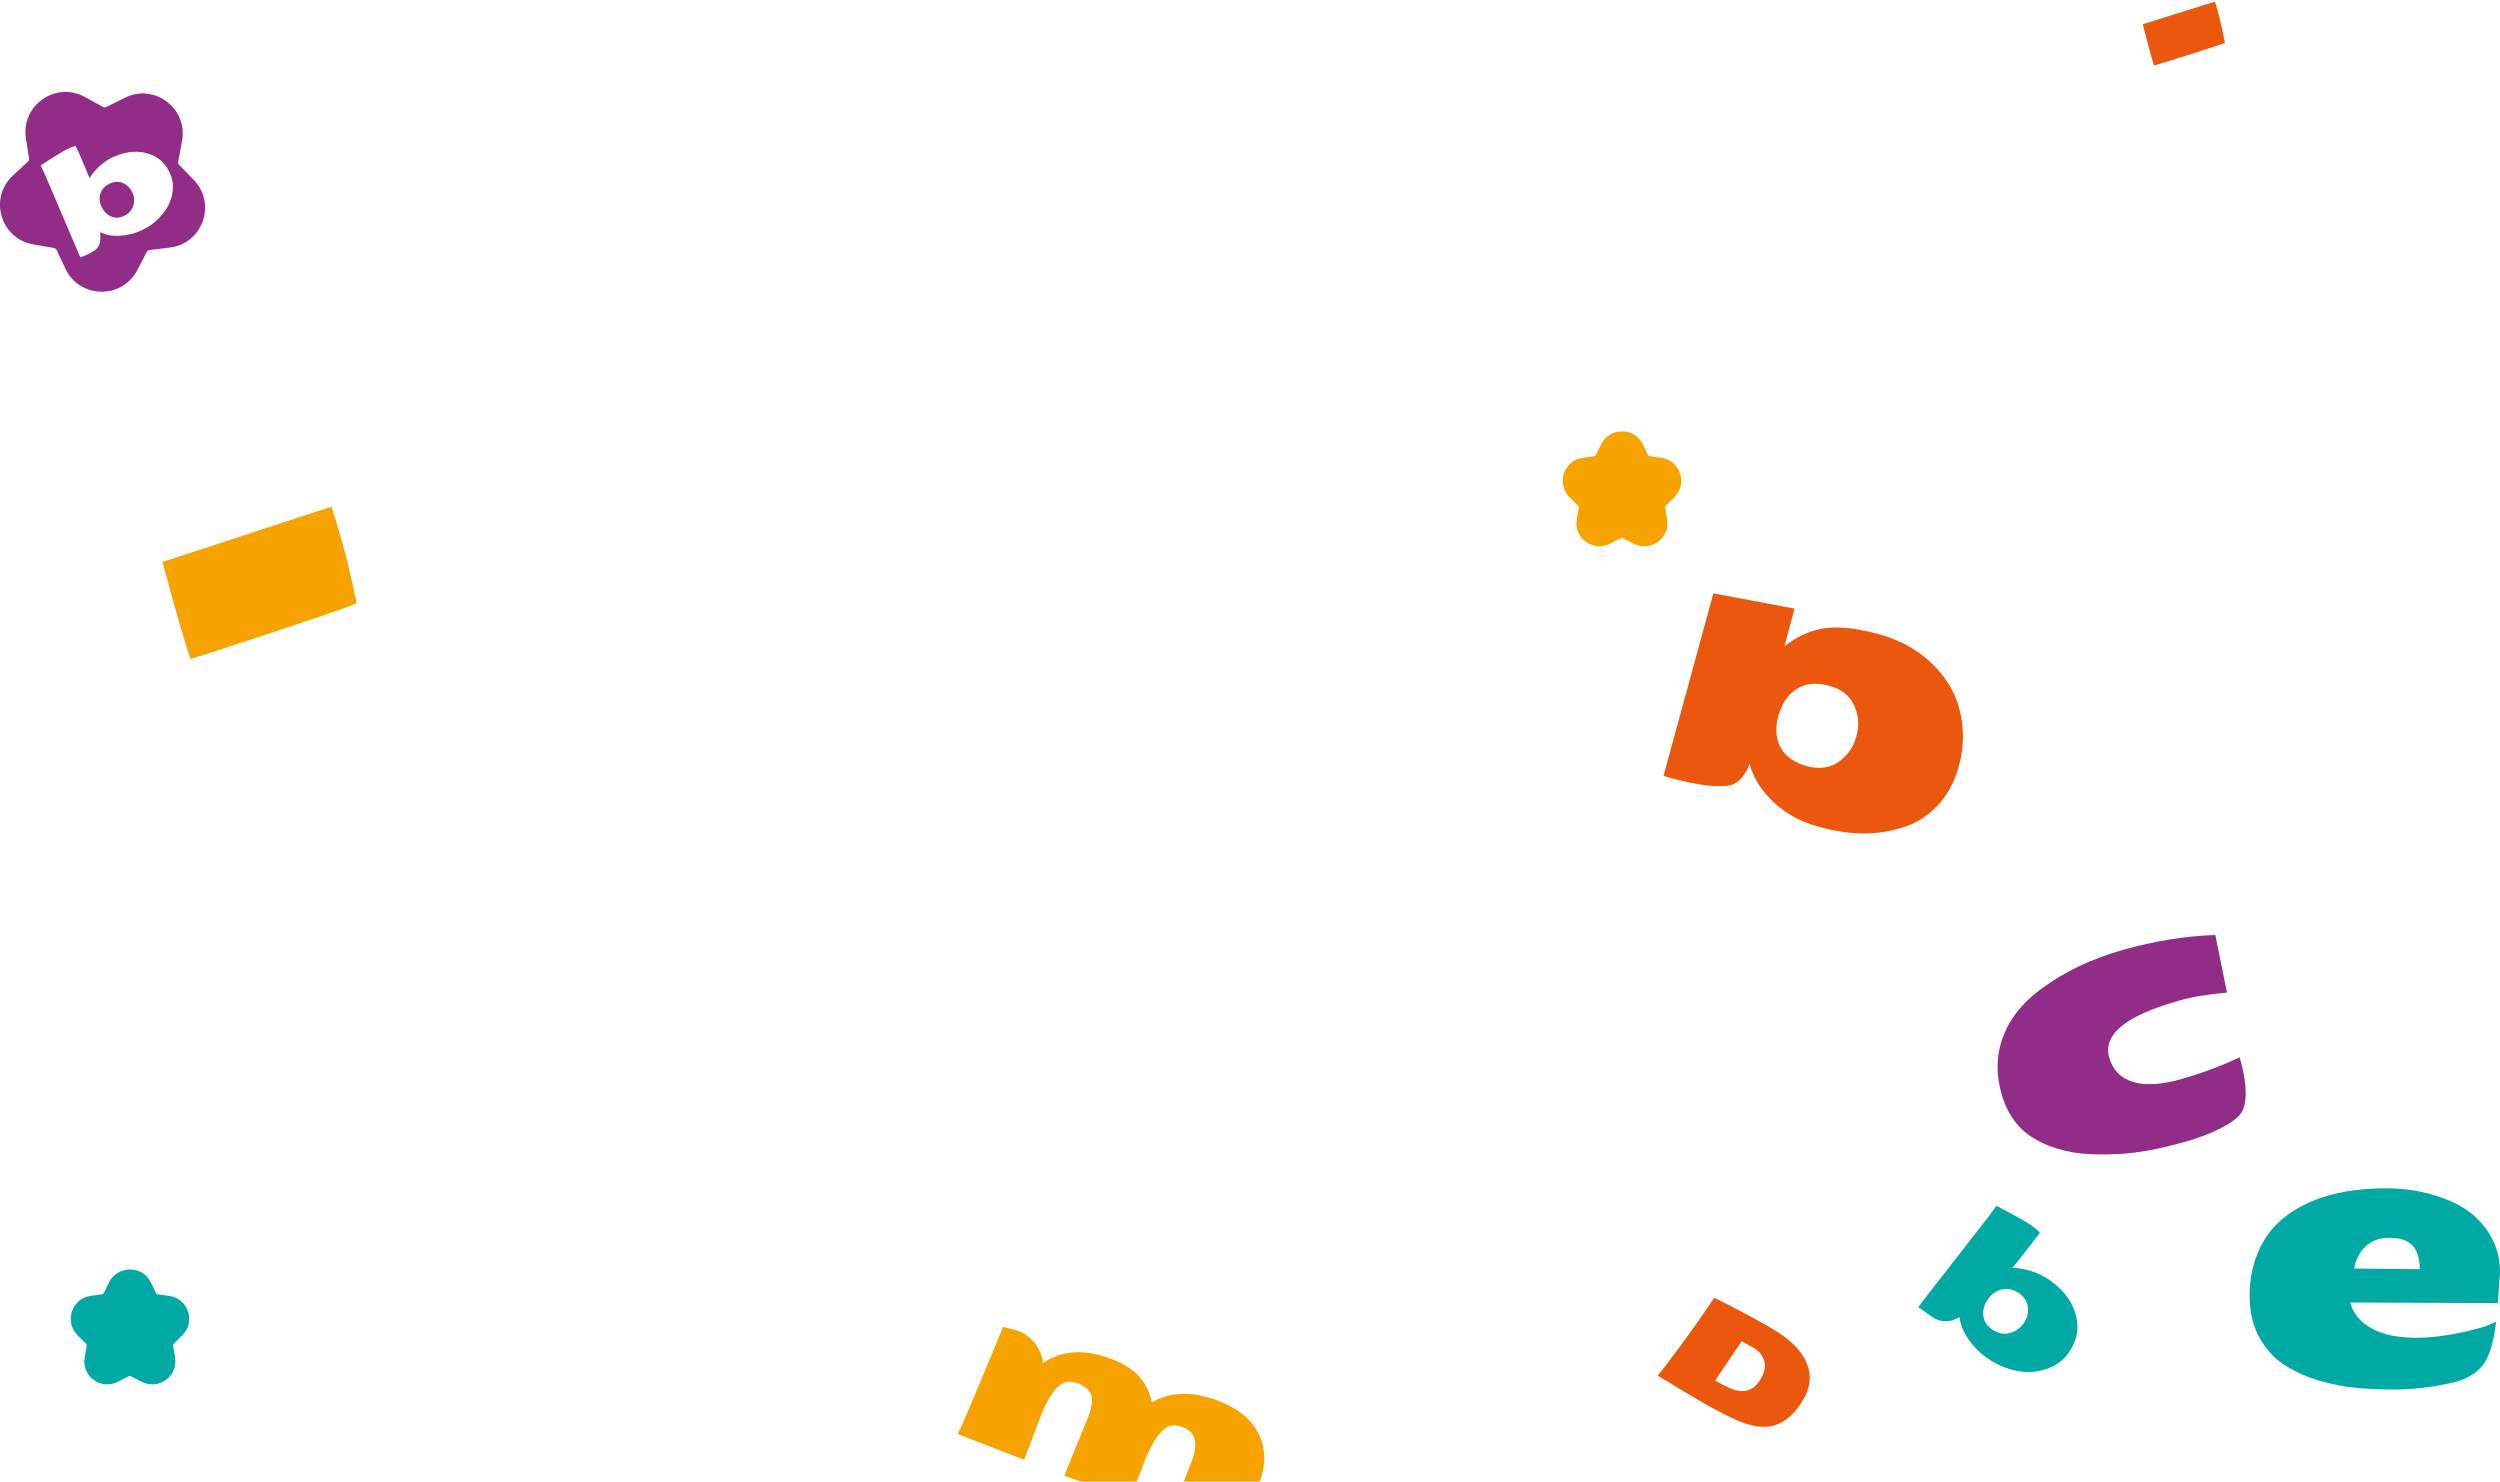 <svg width="1414" height="838" viewBox="0 0 1414 838" fill="none" xmlns="http://www.w3.org/2000/svg">
<path d="M1231.76 566.166C1202.12 574.582 1189.31 585.195 1192.97 598.186C1194.98 605.138 1199.38 609.713 1206.33 611.908C1213.28 614.104 1222.61 613.555 1233.96 610.262C1245.48 606.968 1256.28 602.943 1266.71 598.002C1266.71 598.002 1273.84 620.142 1267.62 629.474C1263.96 634.963 1251.34 641.366 1236.7 645.575C1221.88 649.783 1209.26 652.162 1198.46 652.711C1187.85 653.26 1179.25 652.894 1172.66 651.796C1166.26 650.698 1160.22 648.868 1154.91 646.307C1143.39 641.001 1135.7 631.852 1132.04 618.495C1129.66 610.262 1129.3 602.394 1130.58 594.892C1133.14 581.169 1141.01 569.276 1154.18 559.579C1167.36 549.698 1182.91 542.379 1200.66 537.256C1218.4 532.316 1235.97 529.389 1252.99 528.84L1259.57 561.408C1248.96 562.323 1239.81 563.787 1231.76 566.166Z" fill="#912C87"/>
<path d="M1003.1 453.638C1009.87 460.042 1018.1 464.616 1027.8 467.361C1037.49 470.105 1046.09 471.386 1053.96 471.386C1061.65 471.386 1069.15 470.288 1076.47 467.91C1083.6 465.714 1090.01 461.689 1095.68 455.834C1101.17 450.162 1105.19 442.843 1107.76 433.877C1110.32 424.912 1110.87 416.129 1109.59 407.712C1108.3 399.296 1105.56 391.794 1101.17 385.39C1092.2 372.216 1079.4 363.434 1062.74 358.677C1051.22 355.566 1041.34 354.285 1033.1 355.2C1024.87 356.115 1017 359.591 1009.32 365.446L1014.99 344.222L969.064 335.622L940.886 438.817C940.886 438.817 966.319 446.868 978.761 444.124C986.263 442.294 989.557 432.047 989.557 432.047C991.752 440.098 996.326 447.234 1003.1 453.638ZM1048.66 398.93C1051.22 404.419 1051.77 410.274 1049.94 416.495C1048.29 422.716 1044.81 427.473 1039.87 430.95C1034.93 434.426 1028.9 435.158 1021.76 433.328C1014.81 431.315 1009.87 427.839 1007.12 422.899C1004.38 417.776 1004.01 411.738 1005.84 404.785C1007.85 397.832 1011.33 392.709 1016.27 389.598C1021.39 386.488 1027.25 385.939 1034.2 387.769C1041.34 389.598 1046.09 393.258 1048.66 398.93Z" fill="#EA570D"/>
<path d="M61.845 103.961C59.983 104.838 58.669 106.043 57.684 107.577C55.931 110.534 55.931 113.711 57.465 117.107C58.669 119.517 60.312 121.27 62.721 122.366C65.021 123.461 67.54 123.352 70.278 122.037C73.015 120.723 74.658 118.751 75.425 116.231C76.191 113.602 75.972 111.082 74.768 108.672C73.563 106.262 71.811 104.509 69.511 103.523C67.211 102.427 64.583 102.647 61.845 103.961ZM102.912 79.86C106.526 61.456 87.362 46.886 70.606 55.321L60.202 60.47C59.545 60.799 58.779 60.799 58.231 60.47L48.047 54.883C31.62 45.79 11.908 59.484 14.645 78.107L16.398 89.61C16.507 90.267 16.288 91.034 15.74 91.472L7.198 99.36C-6.491 112.178 0.409 135.183 18.916 138.251L30.415 140.222C31.072 140.332 31.729 140.77 32.058 141.427L36.986 151.944C44.98 168.925 68.963 169.472 77.615 152.821L82.981 142.523C83.309 141.866 83.967 141.427 84.624 141.427L96.123 140.003C114.74 137.703 122.624 115.026 109.483 101.661L101.379 93.335C100.832 92.787 100.612 92.13 100.832 91.363L102.912 79.86ZM97.765 106.59C97.656 109.767 96.779 112.835 95.465 115.683C94.042 118.531 92.07 121.27 89.552 123.79C87.033 126.309 83.857 128.501 80.134 130.253C76.41 132.006 72.468 132.992 68.197 133.321C63.926 133.649 60.093 132.992 56.698 131.349L56.589 131.239C56.589 131.568 57.465 136.936 55.493 139.674C53.522 142.523 48.594 144.276 47.389 144.824C46.404 145.262 45.418 145.59 45.418 145.59L25.268 98.374L22.968 93.554C30.744 88.515 35.672 85.447 37.752 84.461C39.833 83.475 41.476 82.818 42.79 82.489L44.433 85.995C44.871 86.981 45.966 89.61 47.718 93.663C49.361 97.717 50.346 100.127 50.675 100.784C51.989 98.484 53.851 96.183 56.15 94.102C58.45 92.02 60.859 90.267 63.488 89.062C71.373 85.338 78.82 84.79 85.609 87.529C90.209 89.391 93.604 92.678 96.013 97.717C97.327 100.456 97.984 103.413 97.765 106.59Z" fill="#912C87"/>
<path d="M910.702 307.445L916.74 304.335C917.106 304.152 917.472 304.152 917.838 304.335L923.876 307.445C933.574 312.569 944.735 304.335 942.905 293.723L941.807 287.135C941.807 286.77 941.807 286.403 942.173 286.037L946.931 281.281C954.798 273.779 950.407 260.422 939.612 258.958L933.025 258.043C932.659 258.043 932.293 257.677 932.11 257.311L929.182 251.273C924.425 241.576 910.519 241.576 905.579 251.273L902.652 257.311C902.469 257.677 902.103 257.86 901.737 258.043L895.15 258.958C884.355 260.422 880.146 273.779 887.831 281.281L892.588 286.037C892.954 286.403 892.954 286.77 892.954 287.135L891.856 293.723C889.844 304.335 901.188 312.386 910.702 307.445Z" fill="#F6A300"/>
<path d="M1174.82 747.514C1173.58 738.263 1168.36 730.427 1159.25 724.008C1156.21 721.931 1152.89 720.232 1149.09 719.005C1145.29 717.778 1141.68 717.117 1138.26 717.117C1138.83 716.362 1140.83 713.813 1144.34 709.471C1147.76 705.128 1149.94 702.296 1150.8 701.163L1153.74 697.199C1152.6 695.877 1150.8 694.461 1148.42 692.762C1146.05 691.063 1139.59 687.475 1129.15 682L1125.16 687.57L1117.38 697.576L1117.28 697.671L1086.99 736.563C1086.99 736.563 1086.99 736.564 1086.99 736.658L1085 739.301L1092.12 744.304C1096.77 748.08 1103.32 748.269 1108.17 744.871C1108.83 748.835 1110.26 752.8 1112.82 756.671C1115.76 761.202 1119.47 764.978 1123.74 767.999C1128.01 771.02 1132.38 773.096 1136.75 774.418C1141.21 775.645 1145.39 776.211 1149.47 775.928C1153.55 775.645 1157.44 774.607 1161.05 772.813C1164.66 771.02 1167.6 768.565 1169.88 765.355C1173.96 759.597 1175.58 753.744 1174.82 747.514ZM1136.46 754.027C1133.14 754.877 1129.91 754.122 1126.78 751.951C1123.64 749.779 1121.93 747.042 1121.74 743.832C1121.46 740.623 1122.41 737.602 1124.4 734.77C1127.16 730.899 1130.76 729.011 1135.13 729.011C1137.41 729.011 1139.59 729.861 1141.78 731.277C1144.91 733.543 1146.71 736.28 1147 739.49C1147.38 742.7 1146.52 745.72 1144.53 748.552C1142.44 751.384 1139.78 753.272 1136.46 754.027Z" fill="#00A9A4"/>
<path d="M1386.19 782.253C1375.21 784.632 1364.78 785.913 1354.35 785.913C1344.11 785.913 1335.32 785.364 1328.19 784.449C1321.05 783.534 1313.92 781.704 1306.96 779.325C1300.01 776.764 1293.97 773.653 1289.03 769.811C1284.09 765.969 1280.07 760.845 1276.96 754.624C1273.85 748.403 1272.38 740.902 1272.38 732.302C1272.38 723.702 1274.03 715.652 1277.14 708.333C1280.25 701.014 1284.46 695.159 1289.4 690.768C1303.3 678.326 1323.43 672.104 1349.96 672.104C1362.59 672.104 1374.48 674.483 1385.82 679.241C1397.17 684.181 1405.22 691.683 1409.98 701.563C1412.72 707.052 1414 713.273 1414 720.043L1412.72 737.059L1329.29 736.693C1330.93 742.914 1334.96 747.854 1341.36 751.331C1347.77 754.99 1356.37 756.637 1367.34 756.637C1378.32 756.637 1392.59 754.076 1404.3 750.599C1408.51 749.318 1411.81 747.489 1411.81 747.489C1411.81 747.489 1410.34 763.224 1405.22 770.726C1402.29 775.117 1397.17 779.875 1386.19 782.253ZM1368.63 717.847C1368.63 711.443 1366.98 706.869 1364.23 704.124C1361.31 701.38 1357.1 700.099 1351.43 700.099C1345.75 700.099 1341.36 701.746 1337.89 705.039C1334.41 708.333 1332.4 712.541 1331.48 717.481L1368.63 717.847Z" fill="#00A9A4"/>
<path d="M937.602 778.054C939.545 775.785 943.9 770.111 950.533 761.1C957.233 752.089 963.532 743.011 969.562 734C983.699 741.009 995.157 747.149 1003.73 752.356C1014.45 758.831 1020.82 766.106 1022.96 774.249C1024.44 780.056 1023.37 785.997 1019.68 792.071C1014.12 801.216 1007.49 806.155 999.847 806.89C994.621 807.424 988.323 806.022 981.019 802.684C973.649 799.347 963.8 793.94 951.404 786.398L937.602 778.054ZM985.107 758.63L970.098 780.791C975.86 784.195 980.148 786.131 983.029 786.598C988.323 787.532 992.544 785.463 995.626 780.324C998.172 776.118 998.909 772.514 997.77 769.443C996.631 766.44 994.822 764.104 992.276 762.568C990.668 761.634 988.256 760.299 985.107 758.63Z" fill="#EA570D"/>
<path d="M201.723 341.284C195.933 343.675 179.801 349.167 153.201 357.986C126.601 366.805 111.427 371.647 107.728 372.688C104.473 363.15 99.14 344.883 91.906 317.837L187.458 286.565C188.477 289.509 190.339 295.448 192.868 304.43C195.573 313.363 198.466 325.664 201.723 341.284Z" fill="#F6A300"/>
<path d="M673.89 826.844C677.853 816.623 676.34 810.033 669.296 807.341C665.475 805.821 662.421 805.749 660.134 807.125C655.647 809.726 650.975 816.829 646.536 828.576L639.064 847.877L602.013 834.655L603.967 829.679L615.345 801.827C617.494 796.163 618.128 791.923 617.247 789.106C616.365 786.29 613.896 784.153 609.925 782.546C605.954 780.939 602.492 781.23 599.625 783.271C595.705 786.102 591.591 792.928 587.465 803.955L579.235 825.622L541.717 811.125L544.597 804.884C549.031 794.538 553.888 782.933 559.284 770.04C564.649 757.027 567.347 750.58 567.315 750.462L573.419 752.006C582.35 754.192 588.95 761.836 589.887 770.998C600.658 763.533 613.627 762.856 628.998 768.786C635.774 771.422 640.812 774.652 644.23 778.442C647.648 782.232 650.109 787.17 651.581 793.135C662.315 786.952 674.908 786.757 689.594 792.489C700.758 796.875 708.284 803.254 712.139 811.507C716.026 819.878 716.042 828.905 712.251 838.824L698.298 871.691L661.624 857.987L673.89 826.844Z" fill="#F6A300"/>
<path d="M1258.44 24.224C1255.96 25.208 1249.08 27.454 1237.73 31.058C1226.38 34.662 1219.91 36.637 1218.33 37.06C1217 32.997 1214.83 25.221 1211.91 13.71L1252.76 0.918C1253.17 2.172 1253.93 4.701 1254.96 8.525C1255.9 12.368 1257.14 17.581 1258.44 24.224Z" fill="#EA570D"/>
<path d="M66.796 781.445L72.834 778.335C73.2 778.152 73.566 778.152 73.932 778.335L79.97 781.445C89.667 786.569 100.829 778.335 98.999 767.723L97.901 761.135C97.901 760.77 97.901 760.403 98.267 760.037L103.024 755.281C110.892 747.779 106.501 734.422 95.706 732.958L89.118 732.043C88.753 732.043 88.387 731.677 88.204 731.311L85.276 725.273C80.519 715.576 66.613 715.576 61.673 725.273L58.745 731.311C58.562 731.677 58.197 731.86 57.831 732.043L51.244 732.958C40.448 734.422 36.24 747.779 43.925 755.281L48.682 760.037C49.048 760.403 49.048 760.77 49.048 761.135L47.95 767.723C45.938 778.335 57.099 786.569 66.796 781.445Z" fill="#00A9A4"/>
</svg>
